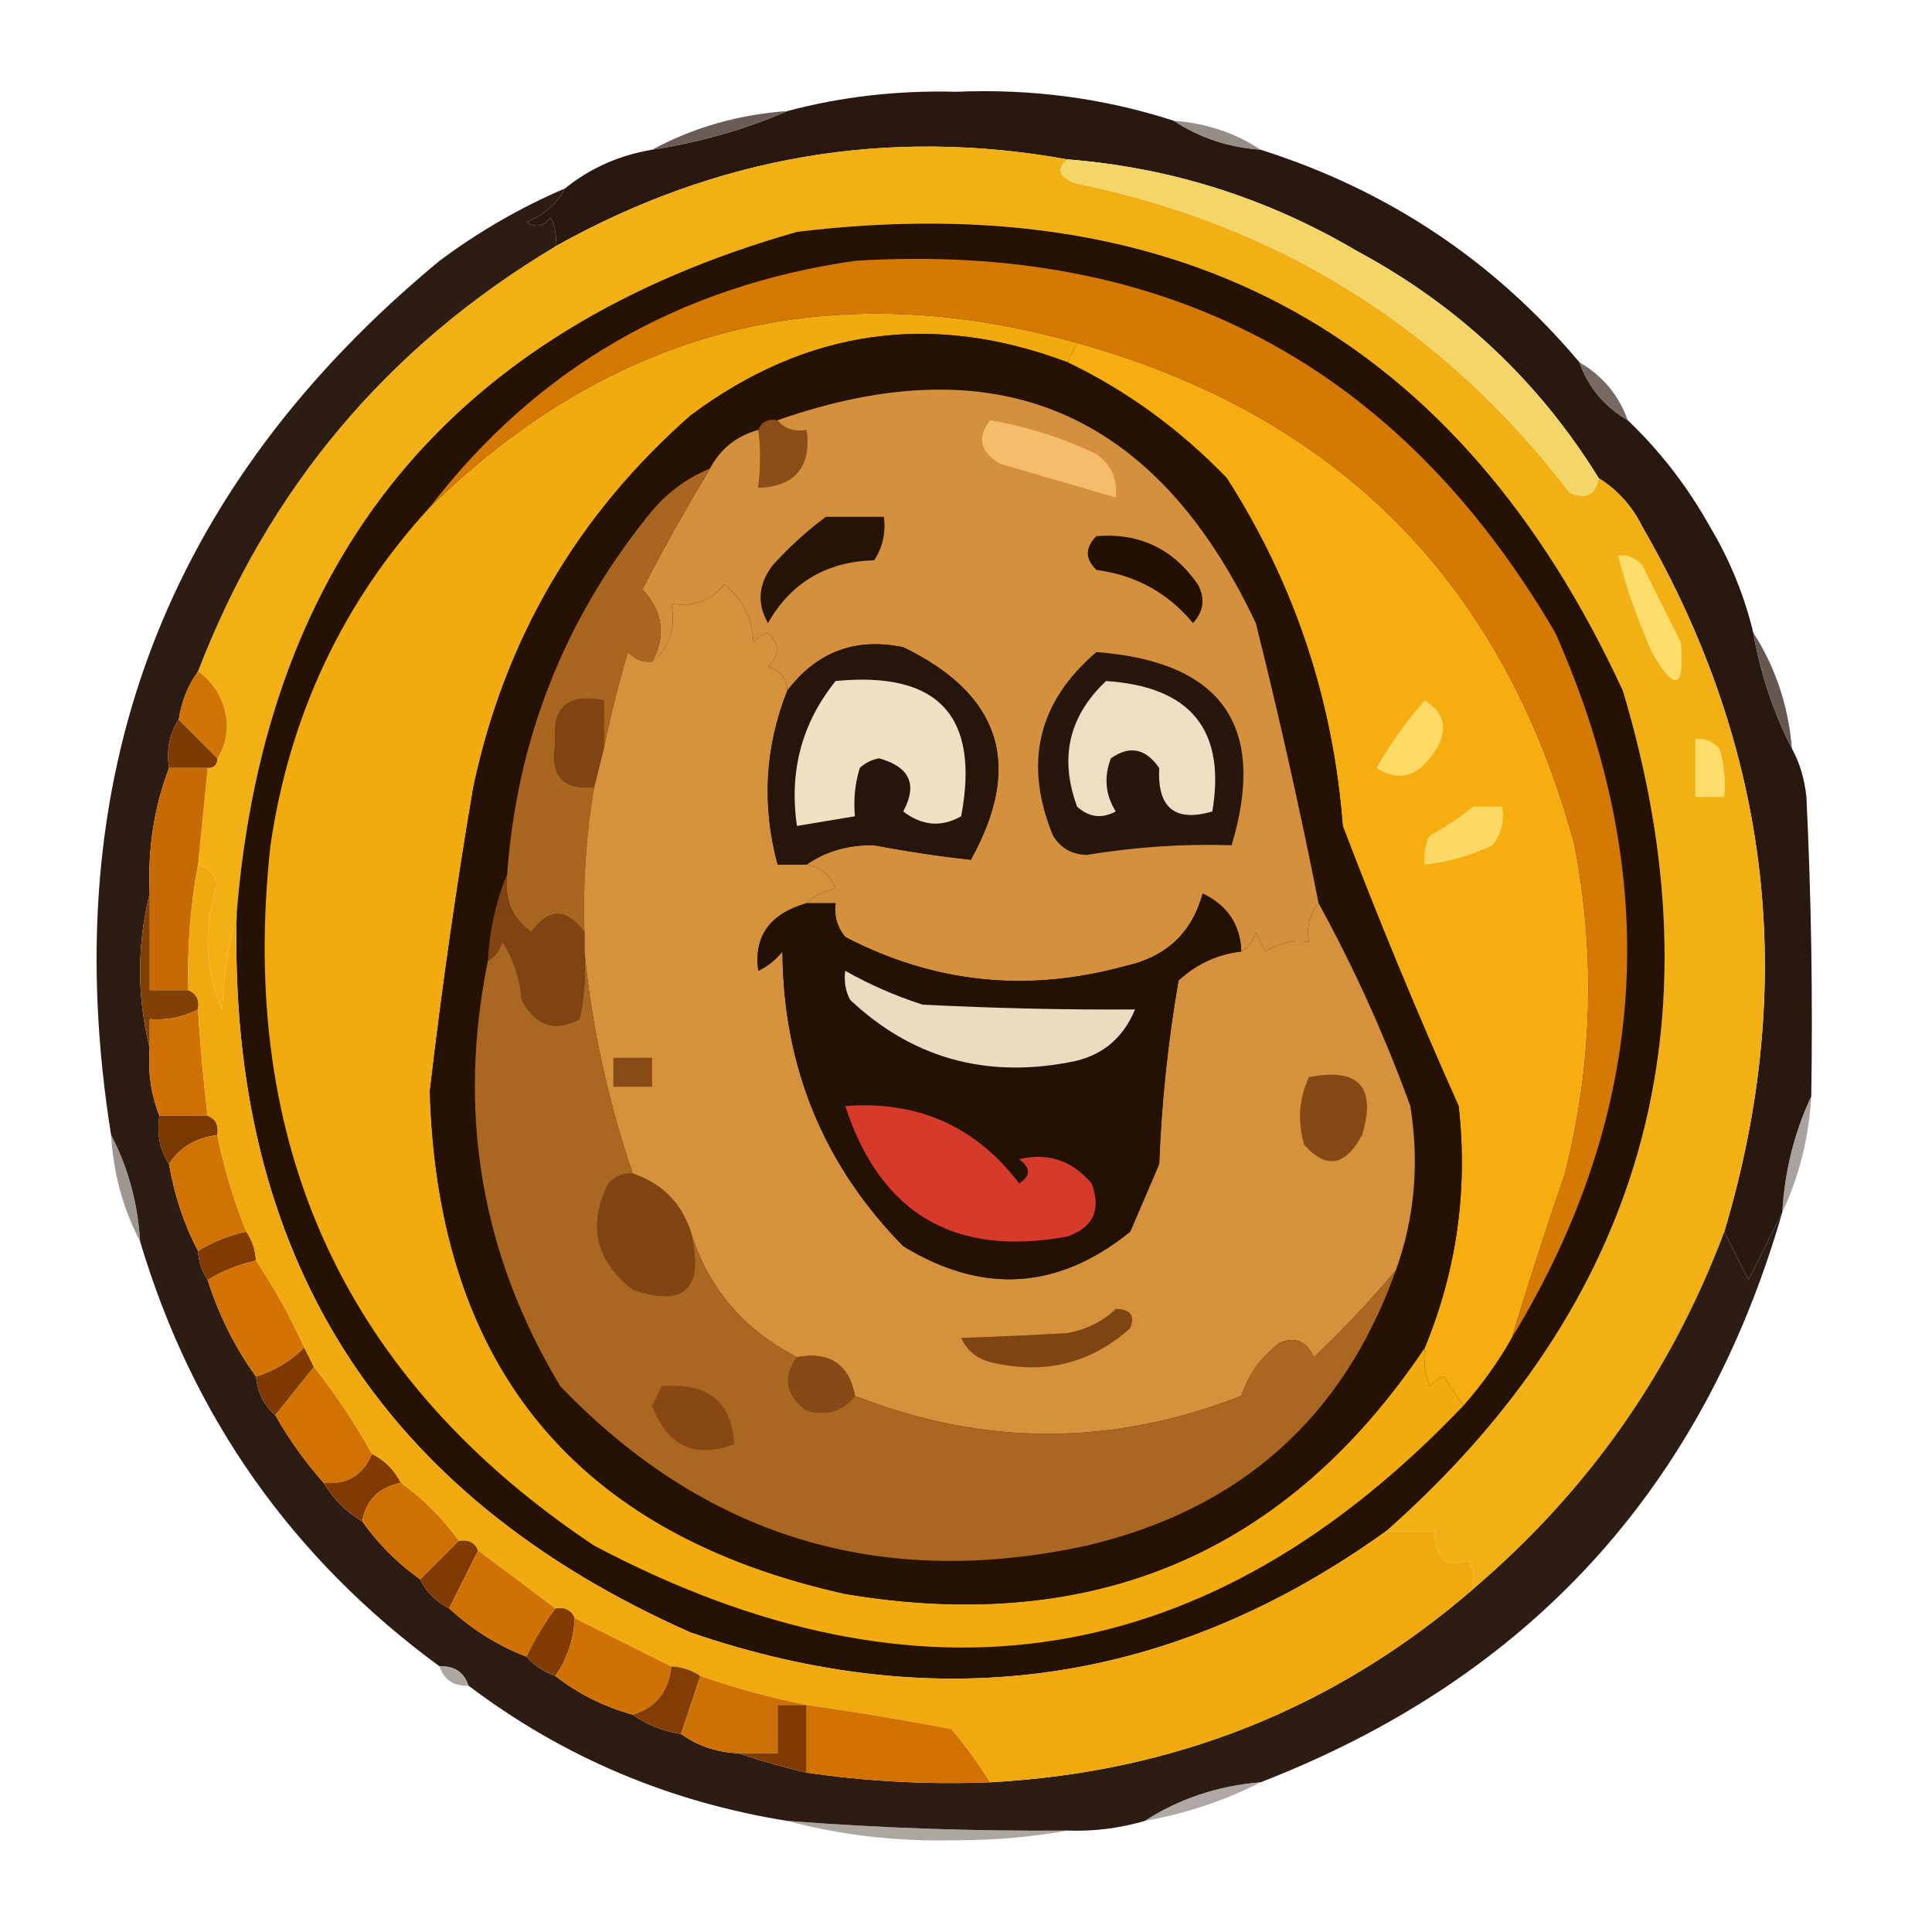 <?xml version="1.0" encoding="UTF-8"?>
<!DOCTYPE svg PUBLIC "-//W3C//DTD SVG 1.1//EN" "http://www.w3.org/Graphics/SVG/1.1/DTD/svg11.dtd">
<svg xmlns="http://www.w3.org/2000/svg" version="1.1" width="200px" height="200px" style="shape-rendering:geometricPrecision; text-rendering:geometricPrecision; image-rendering:optimizeQuality; fill-rule:evenodd; clip-rule:evenodd" xmlns:xlink="http://www.w3.org/1999/xlink">
<g><path style="opacity:1" fill="#291810" d="M 121.5,12.5 C 124.146,14.252 127.146,15.252 130.5,15.5C 143.653,19.662 154.653,26.995 163.5,37.5C 164.419,40.089 166.086,42.089 168.5,43.5C 171.852,46.695 174.685,50.362 177,54.5C 179.072,57.971 180.572,61.638 181.5,65.5C 182.256,69.767 183.589,73.767 185.5,77.5C 186.302,78.952 186.802,80.618 187,82.5C 187.5,92.828 187.666,103.161 187.5,113.5C 185.755,117.2 184.755,121.2 184.5,125.5C 183.379,127.741 182.213,130.075 181,132.5C 180.153,130.807 179.32,129.14 178.5,127.5C 186.164,101.912 183.331,77.579 170,54.5C 168.951,52.383 167.451,50.716 165.5,49.5C 159.301,39.47 150.968,31.636 140.5,26C 131.206,20.513 121.206,17.346 110.5,16.5C 91.914,13.146 74.247,16.146 57.5,25.5C 57.65,24.448 57.483,23.448 57,22.5C 56.282,23.451 55.449,23.617 54.5,23C 56.319,22.26 57.652,21.093 58.5,19.5C 61.088,17.408 64.088,16.075 67.5,15.5C 72.43,14.741 77.097,13.408 81.5,11.5C 87.092,10.008 92.926,9.341 99,9.5C 106.814,9.168 114.314,10.168 121.5,12.5 Z"/></g>
<g><path style="opacity:0.71" fill="#6c5e58" d="M 121.5,12.5 C 124.854,12.748 127.854,13.748 130.5,15.5C 127.146,15.252 124.146,14.252 121.5,12.5 Z"/></g>
<g><path style="opacity:0.898" fill="#5a4b43" d="M 81.5,11.5 C 77.097,13.408 72.43,14.741 67.5,15.5C 71.794,13.184 76.46,11.85 81.5,11.5 Z"/></g>
<g><path style="opacity:1" fill="#f3b014" d="M 110.5,16.5 C 109.308,17.566 109.641,18.399 111.5,19C 132.497,23.33 149.497,33.997 162.5,51C 164.157,51.725 165.157,51.225 165.5,49.5C 167.451,50.716 168.951,52.383 170,54.5C 183.331,77.579 186.164,101.912 178.5,127.5C 173.055,142.041 164.389,154.375 152.5,164.5C 152.649,163.448 152.483,162.448 152,161.5C 149.679,162.361 148.513,161.361 148.5,158.5C 146.833,158.5 145.167,158.5 143.5,158.5C 170.155,134.901 178.321,105.901 168,71.5C 151.115,34.97 122.615,19.137 82.5,24C 46.858,34.138 27.524,57.638 24.5,94.5C 23.679,97.641 23.179,100.975 23,104.5C 21.182,100.299 21.015,95.966 22.5,91.5C 22.145,90.478 21.478,89.811 20.5,89.5C 20.833,86.167 21.167,82.833 21.5,79.5C 22.167,79.5 22.5,79.167 22.5,78.5C 23.152,77.551 23.486,76.385 23.5,75C 23.315,72.624 22.315,70.791 20.5,69.5C 27.784,50.552 40.117,35.886 57.5,25.5C 74.247,16.146 91.914,13.146 110.5,16.5 Z"/></g>
<g><path style="opacity:1" fill="#2d1c14" d="M 58.5,19.5 C 57.652,21.093 56.319,22.26 54.5,23C 55.449,23.617 56.282,23.451 57,22.5C 57.483,23.448 57.65,24.448 57.5,25.5C 40.117,35.886 27.784,50.552 20.5,69.5C 19.462,70.93 18.796,72.597 18.5,74.5C 17.549,75.919 17.215,77.585 17.5,79.5C 15.946,83.567 15.28,87.9 15.5,92.5C 14.167,97.833 14.167,103.167 15.5,108.5C 15.298,110.95 15.631,113.283 16.5,115.5C 16.215,117.415 16.549,119.081 17.5,120.5C 18.054,123.746 19.054,126.746 20.5,129.5C 20.557,130.609 20.89,131.609 21.5,132.5C 22.659,136.151 24.326,139.485 26.5,142.5C 26.66,144.153 27.326,145.486 28.5,146.5C 29.921,149.009 31.588,151.343 33.5,153.5C 34.5,155.167 35.833,156.5 37.5,157.5C 39.167,159.833 41.167,161.833 43.5,163.5C 44.167,164.833 45.167,165.833 46.5,166.5C 48.858,168.678 51.525,170.345 54.5,171.5C 55.291,172.401 56.291,173.068 57.5,173.5C 59.849,175.341 62.515,176.674 65.5,177.5C 66.93,178.537 68.597,179.204 70.5,179.5C 72.214,180.738 74.214,181.405 76.5,181.5C 78.715,182.268 81.048,182.935 83.5,183.5C 89.775,184.418 96.108,184.751 102.5,184.5C 121.566,183.485 138.233,176.819 152.5,164.5C 164.389,154.375 173.055,142.041 178.5,127.5C 179.32,129.14 180.153,130.807 181,132.5C 182.213,130.075 183.379,127.741 184.5,125.5C 176.273,154.063 158.273,173.729 130.5,184.5C 126.085,184.861 122.085,186.194 118.5,188.5C 115.904,189.265 113.237,189.599 110.5,189.5C 100.815,189.578 91.148,189.245 81.5,188.5C 69.251,186.536 58.251,181.869 48.5,174.5C 48.027,173.094 47.027,172.427 45.5,172.5C 30.237,161.308 19.904,146.641 14.5,128.5C 14.258,124.521 13.258,120.854 11.5,117.5C 5.63,80.76 16.964,50.593 45.5,27C 49.562,23.971 53.895,21.471 58.5,19.5 Z"/></g>
<g><path style="opacity:1" fill="#f4d668" d="M 110.5,16.5 C 121.206,17.346 131.206,20.513 140.5,26C 150.968,31.636 159.301,39.47 165.5,49.5C 165.157,51.225 164.157,51.725 162.5,51C 149.497,33.997 132.497,23.33 111.5,19C 109.641,18.399 109.308,17.566 110.5,16.5 Z"/></g>
<g><path style="opacity:0.933" fill="#6c5e56" d="M 163.5,37.5 C 165.914,38.911 167.581,40.911 168.5,43.5C 166.086,42.089 164.419,40.089 163.5,37.5 Z"/></g>
<g><path style="opacity:1" fill="#261204" d="M 143.5,158.5 C 121.398,174.374 97.398,177.874 71.5,169C 39.274,154.733 23.607,129.9 24.5,94.5C 27.524,57.638 46.858,34.138 82.5,24C 122.615,19.137 151.115,34.97 168,71.5C 178.321,105.901 170.155,134.901 143.5,158.5 Z"/></g>
<g><path style="opacity:1" fill="#f5ad0f" d="M 111.5,35.5 C 138.518,43.018 155.684,60.351 163,87.5C 165.181,98.907 164.848,110.24 162,121.5C 160.056,127.165 158.222,132.832 156.5,138.5C 155.079,141.009 153.412,143.343 151.5,145.5C 150.842,144.602 150.176,143.602 149.5,142.5C 148.914,142.709 148.414,143.043 148,143.5C 147.51,142.207 147.343,140.873 147.5,139.5C 150.802,131.486 151.968,123.152 151,114.5C 146.742,104.978 142.742,95.311 139,85.5C 137.993,72.416 133.993,60.416 127,49.5C 122.136,44.447 116.636,40.447 110.5,37.5C 110.833,36.833 111.167,36.167 111.5,35.5 Z"/></g>
<g><path style="opacity:1" fill="#f1ab0f" d="M 111.5,35.5 C 111.167,36.167 110.833,36.833 110.5,37.5C 96.488,32.223 83.488,34.057 71.5,43C 59.751,53.329 52.251,66.162 49,81.5C 47.227,91.97 45.727,102.47 44.5,113C 45.338,141.504 59.672,158.837 87.5,165C 113.204,169.301 133.204,160.801 147.5,139.5C 147.343,140.873 147.51,142.207 148,143.5C 148.414,143.043 148.914,142.709 149.5,142.5C 150.176,143.602 150.842,144.602 151.5,145.5C 125.291,173.043 95.291,177.877 61.5,160C 35.749,142.812 24.582,118.645 28,87.5C 29.978,74.013 35.478,62.346 44.5,52.5C 63.501,33.948 85.834,28.281 111.5,35.5 Z"/></g>
<g><path style="opacity:1" fill="#d47904" d="M 156.5,138.5 C 158.222,132.832 160.056,127.165 162,121.5C 164.848,110.24 165.181,98.907 163,87.5C 155.684,60.351 138.518,43.018 111.5,35.5C 85.834,28.281 63.501,33.948 44.5,52.5C 55.54,38.134 70.206,29.634 88.5,27C 120.659,24.994 144.825,37.827 161,65.5C 172.248,90.761 170.748,115.095 156.5,138.5 Z"/></g>
<g><path style="opacity:1" fill="#251204" d="M 110.5,37.5 C 116.636,40.447 122.136,44.447 127,49.5C 133.993,60.416 137.993,72.416 139,85.5C 142.742,95.311 146.742,104.978 151,114.5C 151.968,123.152 150.802,131.486 147.5,139.5C 133.204,160.801 113.204,169.301 87.5,165C 59.672,158.837 45.338,141.504 44.5,113C 45.727,102.47 47.227,91.97 49,81.5C 52.251,66.162 59.751,53.329 71.5,43C 83.488,34.057 96.488,32.223 110.5,37.5 Z"/></g>
<g><path style="opacity:1" fill="#8b4e19" d="M 78.5,44.5 C 78.842,43.662 79.508,43.328 80.5,43.5C 81.209,44.404 82.209,44.737 83.5,44.5C 83.981,48.349 82.314,50.349 78.5,50.5C 78.758,48.19 78.758,46.19 78.5,44.5 Z"/></g>
<g><path style="opacity:1" fill="#d4903c" d="M 136.5,93.5 C 135.566,94.568 135.232,95.901 135.5,97.5C 133.856,97.287 132.356,97.62 131,98.5C 130.667,97.833 130.333,97.167 130,96.5C 129.722,97.416 129.222,98.082 128.5,98.5C 128.405,95.728 127.071,93.728 124.5,92.5C 123.387,96.572 120.72,99.072 116.5,100C 106.381,102.794 96.714,101.794 87.5,97C 86.663,95.989 86.33,94.822 86.5,93.5C 85.5,93.5 84.5,93.5 83.5,93.5C 84.263,92.732 85.263,92.232 86.5,92C 85.922,90.583 84.922,89.75 83.5,89.5C 85.511,88.107 87.845,87.44 90.5,87.5C 93.882,88.14 97.216,88.64 100.5,89C 105.947,79.221 103.614,71.888 93.5,67C 88.548,65.976 84.548,67.476 81.5,71.5C 81.423,70.25 80.756,69.417 79.5,69C 80.731,67.817 80.731,66.651 79.5,65.5C 78.914,65.709 78.414,66.043 78,66.5C 77.871,63.997 76.871,61.997 75,60.5C 73.599,62.192 71.766,62.859 69.5,62.5C 69.975,65.082 69.308,67.082 67.5,68.5C 68.977,65.825 68.644,63.325 66.5,61C 68.724,56.714 71.057,52.547 73.5,48.5C 74.579,46.457 76.246,45.124 78.5,44.5C 78.758,46.19 78.758,48.19 78.5,50.5C 82.314,50.349 83.981,48.349 83.5,44.5C 82.209,44.737 81.209,44.404 80.5,43.5C 103.132,35.555 119.632,42.555 130,64.5C 132.41,74.123 134.577,83.789 136.5,93.5 Z"/></g>
<g><path style="opacity:1" fill="#251305" d="M 85.5,53.5 C 87.5,53.5 89.5,53.5 91.5,53.5C 91.713,55.144 91.38,56.644 90.5,58C 85.563,58.131 81.897,60.298 79.5,64.5C 78.337,62.45 78.504,60.45 80,58.5C 81.73,56.598 83.563,54.931 85.5,53.5 Z"/></g>
<g><path style="opacity:1" fill="#f4bc6b" d="M 102.5,43.5 C 106.313,44.16 109.979,45.326 113.5,47C 115.037,48.11 115.703,49.61 115.5,51.5C 111.531,50.34 107.531,49.173 103.5,48C 101.452,46.774 101.119,45.274 102.5,43.5 Z"/></g>
<g><path style="opacity:1" fill="#231003" d="M 113.5,55.5 C 117.95,55.142 121.45,56.808 124,60.5C 124.781,61.944 124.614,63.277 123.5,64.5C 120.896,61.364 117.562,59.531 113.5,59C 112.316,57.855 112.316,56.688 113.5,55.5 Z"/></g>
<g><path style="opacity:1" fill="#a96621" d="M 73.5,48.5 C 71.057,52.547 68.724,56.714 66.5,61C 68.644,63.325 68.977,65.825 67.5,68.5C 66.504,68.586 65.671,68.252 65,67.5C 64.004,70.909 63.171,74.242 62.5,77.5C 62.5,75.833 62.5,74.167 62.5,72.5C 58.76,71.742 57.093,73.242 57.5,77C 56.932,80.263 58.266,81.763 61.5,81.5C 60.671,86.453 60.337,91.453 60.5,96.5C 58.643,93.982 56.81,93.982 55,96.5C 52.984,95.045 52.151,93.045 52.5,90.5C 53.51,76.632 58.343,64.299 67,53.5C 68.777,51.21 70.944,49.543 73.5,48.5 Z"/></g>
<g><path style="opacity:1" fill="#d6913c" d="M 81.5,71.5 C 79.184,77.347 78.85,83.347 80.5,89.5C 81.5,89.5 82.5,89.5 83.5,89.5C 84.922,89.75 85.922,90.583 86.5,92C 85.263,92.232 84.263,92.732 83.5,93.5C 79.677,94.609 78.01,96.943 78.5,100.5C 79.478,100.023 80.311,99.357 81,98.5C 81.081,110.426 85.248,120.593 93.5,129C 101.716,134.027 109.55,133.527 117,127.5C 118,125.167 119,122.833 120,120.5C 120.242,114.116 120.908,107.782 122,101.5C 123.87,99.781 126.037,98.781 128.5,98.5C 129.222,98.082 129.722,97.416 130,96.5C 130.333,97.167 130.667,97.833 131,98.5C 132.356,97.62 133.856,97.287 135.5,97.5C 135.232,95.901 135.566,94.568 136.5,93.5C 140.165,100.172 143.332,107.172 146,114.5C 146.943,120.436 146.443,126.103 144.5,131.5C 141.899,134.604 139.066,137.604 136,140.5C 135.275,138.842 134.108,138.342 132.5,139C 130.578,140.42 129.245,142.253 128.5,144.5C 115.137,149.742 101.804,149.742 88.5,144.5C 87.878,141.224 85.878,139.891 82.5,140.5C 76.909,137.593 73.242,133.259 71.5,127.5C 70.5,124.5 68.5,122.5 65.5,121.5C 62.917,113.908 61.25,106.241 60.5,98.5C 60.5,97.833 60.5,97.167 60.5,96.5C 60.337,91.453 60.671,86.453 61.5,81.5C 61.833,80.167 62.167,78.833 62.5,77.5C 63.171,74.242 64.004,70.909 65,67.5C 65.671,68.252 66.504,68.586 67.5,68.5C 69.308,67.082 69.975,65.082 69.5,62.5C 71.766,62.859 73.599,62.192 75,60.5C 76.871,61.997 77.871,63.997 78,66.5C 78.414,66.043 78.914,65.709 79.5,65.5C 80.731,66.651 80.731,67.817 79.5,69C 80.756,69.417 81.423,70.25 81.5,71.5 Z"/></g>
<g><path style="opacity:1" fill="#fdde6d" d="M 167.5,57.5 C 168.496,57.414 169.329,57.748 170,58.5C 171.333,61.167 172.667,63.833 174,66.5C 174.412,71.356 173.412,71.69 171,67.5C 169.533,64.242 168.367,60.908 167.5,57.5 Z"/></g>
<g><path style="opacity:0.988" fill="#64564e" d="M 181.5,65.5 C 183.806,69.085 185.139,73.085 185.5,77.5C 183.589,73.767 182.256,69.767 181.5,65.5 Z"/></g>
<g><path style="opacity:1" fill="#27160c" d="M 113.5,67.5 C 126.519,68.499 131.186,75.165 127.5,87.5C 122.558,87.337 117.558,87.671 112.5,88.5C 110.971,88.471 109.804,87.805 109,86.5C 105.941,79.007 107.441,72.674 113.5,67.5 Z"/></g>
<g><path style="opacity:1" fill="#ce7304" d="M 20.5,69.5 C 22.315,70.791 23.315,72.624 23.5,75C 23.486,76.385 23.152,77.551 22.5,78.5C 21.167,77.167 19.833,75.833 18.5,74.5C 18.796,72.597 19.462,70.93 20.5,69.5 Z"/></g>
<g><path style="opacity:1" fill="#ede0c2" d="M 114.5,70.5 C 123.255,71.072 126.921,75.572 125.5,84C 121.63,85.137 119.797,83.637 120,79.5C 118.604,77.473 116.938,77.14 115,78.5C 114.257,80.441 114.424,82.274 115.5,84C 114.056,84.781 112.723,84.614 111.5,83.5C 109.645,78.465 110.645,74.132 114.5,70.5 Z"/></g>
<g><path style="opacity:1" fill="#814513" d="M 62.5,77.5 C 62.167,78.833 61.833,80.167 61.5,81.5C 58.266,81.763 56.932,80.263 57.5,77C 57.093,73.242 58.76,71.742 62.5,72.5C 62.5,74.167 62.5,75.833 62.5,77.5 Z"/></g>
<g><path style="opacity:1" fill="#fdda66" d="M 147.5,72.5 C 149.847,74.03 150.014,76.03 148,78.5C 146.445,80.515 144.611,80.849 142.5,79.5C 143.931,76.961 145.597,74.628 147.5,72.5 Z"/></g>
<g><path style="opacity:1" fill="#26150b" d="M 83.5,89.5 C 82.5,89.5 81.5,89.5 80.5,89.5C 78.85,83.347 79.184,77.347 81.5,71.5C 84.548,67.476 88.548,65.976 93.5,67C 103.614,71.888 105.947,79.221 100.5,89C 97.216,88.64 93.882,88.14 90.5,87.5C 87.845,87.44 85.511,88.107 83.5,89.5 Z"/></g>
<g><path style="opacity:1" fill="#efe2c3" d="M 86.5,70.5 C 97.127,69.457 101.46,74.124 99.5,84.5C 97.45,85.663 95.45,85.496 93.5,84C 95.011,81.218 94.178,79.385 91,78.5C 90.228,78.645 89.561,78.978 89,79.5C 88.507,81.134 88.34,82.801 88.5,84.5C 86.5,84.833 84.5,85.167 82.5,85.5C 81.673,79.847 83.007,74.847 86.5,70.5 Z"/></g>
<g><path style="opacity:1" fill="#7d3a03" d="M 18.5,74.5 C 19.833,75.833 21.167,77.167 22.5,78.5C 22.5,79.167 22.167,79.5 21.5,79.5C 20.167,79.5 18.833,79.5 17.5,79.5C 17.215,77.585 17.549,75.919 18.5,74.5 Z"/></g>
<g><path style="opacity:1" fill="#fddd6b" d="M 175.5,76.5 C 176.496,76.414 177.329,76.748 178,77.5C 178.494,79.134 178.66,80.801 178.5,82.5C 177.5,82.5 176.5,82.5 175.5,82.5C 175.5,80.5 175.5,78.5 175.5,76.5 Z"/></g>
<g><path style="opacity:1" fill="#fcd964" d="M 152.5,83.5 C 153.5,83.5 154.5,83.5 155.5,83.5C 155.762,84.978 155.429,86.311 154.5,87.5C 152.271,88.577 149.937,89.244 147.5,89.5C 147.351,88.448 147.517,87.448 148,86.5C 149.652,85.601 151.152,84.601 152.5,83.5 Z"/></g>
<g><path style="opacity:1" fill="#c66a03" d="M 17.5,79.5 C 18.833,79.5 20.167,79.5 21.5,79.5C 21.167,82.833 20.833,86.167 20.5,89.5C 19.705,93.785 19.372,98.119 19.5,102.5C 18.167,102.5 16.833,102.5 15.5,102.5C 15.5,99.167 15.5,95.833 15.5,92.5C 15.28,87.9 15.946,83.567 17.5,79.5 Z"/></g>
<g><path style="opacity:1" fill="#7f4412" d="M 52.5,90.5 C 52.151,93.045 52.984,95.045 55,96.5C 56.81,93.982 58.643,93.982 60.5,96.5C 60.5,97.167 60.5,97.833 60.5,98.5C 60.663,100.857 60.497,103.19 60,105.5C 57.46,106.876 55.46,106.21 54,103.5C 53.83,101.285 53.163,99.285 52,97.5C 51.722,98.416 51.222,99.082 50.5,99.5C 50.676,96.273 51.343,93.273 52.5,90.5 Z"/></g>
<g><path style="opacity:1" fill="#241105" d="M 128.5,98.5 C 126.037,98.781 123.87,99.781 122,101.5C 120.908,107.782 120.242,114.116 120,120.5C 119,122.833 118,125.167 117,127.5C 109.55,133.527 101.716,134.027 93.5,129C 85.248,120.593 81.081,110.426 81,98.5C 80.311,99.357 79.478,100.023 78.5,100.5C 78.01,96.943 79.677,94.609 83.5,93.5C 84.5,93.5 85.5,93.5 86.5,93.5C 86.33,94.822 86.663,95.989 87.5,97C 96.714,101.794 106.381,102.794 116.5,100C 120.72,99.072 123.387,96.572 124.5,92.5C 127.071,93.728 128.405,95.728 128.5,98.5 Z"/></g>
<g><path style="opacity:1" fill="#814004" d="M 15.5,92.5 C 15.5,95.833 15.5,99.167 15.5,102.5C 16.833,102.5 18.167,102.5 19.5,102.5C 20.338,102.842 20.672,103.508 20.5,104.5C 18.958,105.301 17.291,105.634 15.5,105.5C 15.5,106.5 15.5,107.5 15.5,108.5C 14.167,103.167 14.167,97.833 15.5,92.5 Z"/></g>
<g><path style="opacity:1" fill="#eaddbf" d="M 87.5,100.5 C 90.024,101.927 92.69,103.094 95.5,104C 102.957,104.379 110.291,104.545 117.5,104.5C 116.198,107.634 113.865,109.468 110.5,110C 101.819,111.604 94.319,109.437 88,103.5C 87.517,102.552 87.35,101.552 87.5,100.5 Z"/></g>
<g><path style="opacity:1" fill="#d07103" d="M 20.5,104.5 C 20.724,108.179 21.058,111.846 21.5,115.5C 19.833,115.5 18.167,115.5 16.5,115.5C 15.631,113.283 15.298,110.95 15.5,108.5C 15.5,107.5 15.5,106.5 15.5,105.5C 17.291,105.634 18.958,105.301 20.5,104.5 Z"/></g>
<g><path style="opacity:1" fill="#894b15" d="M 63.5,109.5 C 64.833,109.5 66.167,109.5 67.5,109.5C 67.5,110.5 67.5,111.5 67.5,112.5C 66.167,112.5 64.833,112.5 63.5,112.5C 63.5,111.5 63.5,110.5 63.5,109.5 Z"/></g>
<g><path style="opacity:1" fill="#854915" d="M 135.5,111.5 C 140.675,110.507 142.509,112.507 141,117.5C 139.276,120.73 137.276,121.064 135,118.5C 134.297,116.071 134.463,113.738 135.5,111.5 Z"/></g>
<g><path style="opacity:1" fill="#7b3902" d="M 16.5,115.5 C 18.167,115.5 19.833,115.5 21.5,115.5C 22.338,115.842 22.672,116.508 22.5,117.5C 20.272,117.777 18.605,118.777 17.5,120.5C 16.549,119.081 16.215,117.415 16.5,115.5 Z"/></g>
<g><path style="opacity:1" fill="#d53a2b" d="M 87.5,114.5 C 94.998,113.918 100.998,116.584 105.5,122.5C 106.711,121.726 106.711,120.893 105.5,120C 108.475,119.287 110.975,120.121 113,122.5C 114.033,125.217 113.2,127.051 110.5,128C 98.821,130.165 91.155,125.665 87.5,114.5 Z"/></g>
<g><path style="opacity:0.588" fill="#6e615a" d="M 187.5,113.5 C 187.245,117.8 186.245,121.8 184.5,125.5C 184.755,121.2 185.755,117.2 187.5,113.5 Z"/></g>
<g><path style="opacity:1" fill="#d17303" d="M 22.5,117.5 C 23.193,120.941 24.193,124.275 25.5,127.5C 23.716,127.893 22.049,128.559 20.5,129.5C 19.054,126.746 18.054,123.746 17.5,120.5C 18.605,118.777 20.272,117.777 22.5,117.5 Z"/></g>
<g><path style="opacity:0.678" fill="#71645c" d="M 11.5,117.5 C 13.258,120.854 14.258,124.521 14.5,128.5C 12.742,125.146 11.742,121.479 11.5,117.5 Z"/></g>
<g><path style="opacity:1" fill="#814513" d="M 65.5,121.5 C 68.5,122.5 70.5,124.5 71.5,127.5C 72.926,133.359 70.926,135.359 65.5,133.5C 61.651,130.441 60.817,126.774 63,122.5C 63.671,121.748 64.504,121.414 65.5,121.5 Z"/></g>
<g><path style="opacity:1" fill="#823b01" d="M 25.5,127.5 C 26.11,128.391 26.443,129.391 26.5,130.5C 24.716,130.893 23.049,131.559 21.5,132.5C 20.89,131.609 20.557,130.609 20.5,129.5C 22.049,128.559 23.716,127.893 25.5,127.5 Z"/></g>
<g><path style="opacity:1" fill="#d27303" d="M 26.5,130.5 C 28.42,133.339 30.087,136.339 31.5,139.5C 30.078,140.925 28.411,141.925 26.5,142.5C 24.326,139.485 22.659,136.151 21.5,132.5C 23.049,131.559 24.716,130.893 26.5,130.5 Z"/></g>
<g><path style="opacity:1" fill="#7f3902" d="M 31.5,139.5 C 31.833,140.167 32.167,140.833 32.5,141.5C 31.167,143.167 29.833,144.833 28.5,146.5C 27.326,145.486 26.66,144.153 26.5,142.5C 28.411,141.925 30.078,140.925 31.5,139.5 Z"/></g>
<g><path style="opacity:1" fill="#d17203" d="M 32.5,141.5 C 34.745,144.32 36.745,147.32 38.5,150.5C 37.599,152.727 35.933,153.727 33.5,153.5C 31.588,151.343 29.921,149.009 28.5,146.5C 29.833,144.833 31.167,143.167 32.5,141.5 Z"/></g>
<g><path style="opacity:1" fill="#aa6721" d="M 60.5,98.5 C 61.25,106.241 62.917,113.908 65.5,121.5C 64.504,121.414 63.671,121.748 63,122.5C 60.817,126.774 61.651,130.441 65.5,133.5C 70.926,135.359 72.926,133.359 71.5,127.5C 73.242,133.259 76.909,137.593 82.5,140.5C 81.032,142.611 81.365,144.444 83.5,146C 85.535,146.599 87.201,146.099 88.5,144.5C 101.804,149.742 115.137,149.742 128.5,144.5C 129.245,142.253 130.578,140.42 132.5,139C 134.108,138.342 135.275,138.842 136,140.5C 139.066,137.604 141.899,134.604 144.5,131.5C 139.074,146.753 128.407,156.253 112.5,160C 91.175,164.631 73.009,159.131 58,143.5C 49.811,129.875 47.311,115.208 50.5,99.5C 51.222,99.082 51.722,98.416 52,97.5C 53.163,99.285 53.83,101.285 54,103.5C 55.46,106.21 57.46,106.876 60,105.5C 60.497,103.19 60.663,100.857 60.5,98.5 Z"/></g>
<g><path style="opacity:1" fill="#874813" d="M 68.5,143.5 C 73.263,143.089 75.763,145.089 76,149.5C 71.908,151.039 69.075,149.706 67.5,145.5C 67.863,144.817 68.196,144.15 68.5,143.5 Z"/></g>
<g><path style="opacity:1" fill="#874915" d="M 82.5,140.5 C 85.878,139.891 87.878,141.224 88.5,144.5C 87.201,146.099 85.535,146.599 83.5,146C 81.365,144.444 81.032,142.611 82.5,140.5 Z"/></g>
<g><path style="opacity:1" fill="#7e4413" d="M 115.5,135.5 C 117.028,135.517 117.528,136.184 117,137.5C 112.865,141.191 108.031,142.358 102.5,141C 101.09,140.632 100.09,139.799 99.5,138.5C 103.048,138.381 106.715,138.215 110.5,138C 112.491,137.626 114.158,136.793 115.5,135.5 Z"/></g>
<g><path style="opacity:1" fill="#813b02" d="M 38.5,150.5 C 39.833,151.167 40.833,152.167 41.5,153.5C 39.227,153.957 37.894,155.29 37.5,157.5C 35.833,156.5 34.5,155.167 33.5,153.5C 35.933,153.727 37.599,152.727 38.5,150.5 Z"/></g>
<g><path style="opacity:1" fill="#cf7003" d="M 41.5,153.5 C 43.833,155.167 45.833,157.167 47.5,159.5C 46.167,160.833 44.833,162.167 43.5,163.5C 41.167,161.833 39.167,159.833 37.5,157.5C 37.894,155.29 39.227,153.957 41.5,153.5 Z"/></g>
<g><path style="opacity:1" fill="#813b02" d="M 47.5,159.5 C 48.492,159.328 49.158,159.662 49.5,160.5C 48.5,162.5 47.5,164.5 46.5,166.5C 45.167,165.833 44.167,164.833 43.5,163.5C 44.833,162.167 46.167,160.833 47.5,159.5 Z"/></g>
<g><path style="opacity:1" fill="#cf7103" d="M 49.5,160.5 C 52.205,162.512 54.872,164.512 57.5,166.5C 56.308,168.113 55.308,169.78 54.5,171.5C 51.525,170.345 48.858,168.678 46.5,166.5C 47.5,164.5 48.5,162.5 49.5,160.5 Z"/></g>
<g><path style="opacity:1" fill="#823b02" d="M 57.5,166.5 C 58.492,166.328 59.158,166.662 59.5,167.5C 59.396,169.703 58.73,171.703 57.5,173.5C 56.291,173.068 55.291,172.401 54.5,171.5C 55.308,169.78 56.308,168.113 57.5,166.5 Z"/></g>
<g><path style="opacity:1" fill="#cf7103" d="M 59.5,167.5 C 62.833,169.167 66.167,170.833 69.5,172.5C 69.21,175.127 67.876,176.794 65.5,177.5C 62.515,176.674 59.849,175.341 57.5,173.5C 58.73,171.703 59.396,169.703 59.5,167.5 Z"/></g>
<g><path style="opacity:1" fill="#f0a90e" d="M 20.5,89.5 C 21.478,89.811 22.145,90.478 22.5,91.5C 21.015,95.966 21.182,100.299 23,104.5C 23.179,100.975 23.679,97.641 24.5,94.5C 23.607,129.9 39.274,154.733 71.5,169C 97.398,177.874 121.398,174.374 143.5,158.5C 145.167,158.5 146.833,158.5 148.5,158.5C 148.513,161.361 149.679,162.361 152,161.5C 152.483,162.448 152.649,163.448 152.5,164.5C 138.233,176.819 121.566,183.485 102.5,184.5C 101.298,182.608 99.965,180.774 98.5,179C 93.478,178.034 88.478,177.201 83.5,176.5C 79.856,175.777 76.189,174.777 72.5,173.5C 71.609,172.89 70.609,172.557 69.5,172.5C 66.167,170.833 62.833,169.167 59.5,167.5C 59.158,166.662 58.492,166.328 57.5,166.5C 54.872,164.512 52.205,162.512 49.5,160.5C 49.158,159.662 48.492,159.328 47.5,159.5C 45.833,157.167 43.833,155.167 41.5,153.5C 40.833,152.167 39.833,151.167 38.5,150.5C 36.745,147.32 34.745,144.32 32.5,141.5C 32.167,140.833 31.833,140.167 31.5,139.5C 30.087,136.339 28.42,133.339 26.5,130.5C 26.443,129.391 26.11,128.391 25.5,127.5C 24.193,124.275 23.193,120.941 22.5,117.5C 22.672,116.508 22.338,115.842 21.5,115.5C 21.058,111.846 20.724,108.179 20.5,104.5C 20.672,103.508 20.338,102.842 19.5,102.5C 19.372,98.119 19.705,93.785 20.5,89.5 Z"/></g>
<g><path style="opacity:0.682" fill="#897e76" d="M 45.5,172.5 C 47.027,172.427 48.027,173.094 48.5,174.5C 46.973,174.573 45.973,173.906 45.5,172.5 Z"/></g>
<g><path style="opacity:1" fill="#833c02" d="M 69.5,172.5 C 70.609,172.557 71.609,172.89 72.5,173.5C 71.833,175.5 71.167,177.5 70.5,179.5C 68.597,179.204 66.93,178.537 65.5,177.5C 67.876,176.794 69.21,175.127 69.5,172.5 Z"/></g>
<g><path style="opacity:1" fill="#cd7104" d="M 72.5,173.5 C 76.189,174.777 79.856,175.777 83.5,176.5C 82.5,176.5 81.5,176.5 80.5,176.5C 80.5,178.167 80.5,179.833 80.5,181.5C 79.167,181.5 77.833,181.5 76.5,181.5C 74.214,181.405 72.214,180.738 70.5,179.5C 71.167,177.5 71.833,175.5 72.5,173.5 Z"/></g>
<g><path style="opacity:1" fill="#803b02" d="M 83.5,176.5 C 83.5,178.833 83.5,181.167 83.5,183.5C 81.048,182.935 78.715,182.268 76.5,181.5C 77.833,181.5 79.167,181.5 80.5,181.5C 80.5,179.833 80.5,178.167 80.5,176.5C 81.5,176.5 82.5,176.5 83.5,176.5 Z"/></g>
<g><path style="opacity:1" fill="#d27203" d="M 83.5,176.5 C 88.478,177.201 93.478,178.034 98.5,179C 99.965,180.774 101.298,182.608 102.5,184.5C 96.108,184.751 89.775,184.418 83.5,183.5C 83.5,181.167 83.5,178.833 83.5,176.5 Z"/></g>
<g><path style="opacity:0.557" fill="#71645c" d="M 130.5,184.5 C 126.784,186.405 122.784,187.739 118.5,188.5C 122.085,186.194 126.085,184.861 130.5,184.5 Z"/></g>
<g><path style="opacity:0.549" fill="#6b5f57" d="M 81.5,188.5 C 91.148,189.245 100.815,189.578 110.5,189.5C 106.849,190.165 103.015,190.499 99,190.5C 92.926,190.659 87.092,189.993 81.5,188.5 Z"/></g>
</svg>
